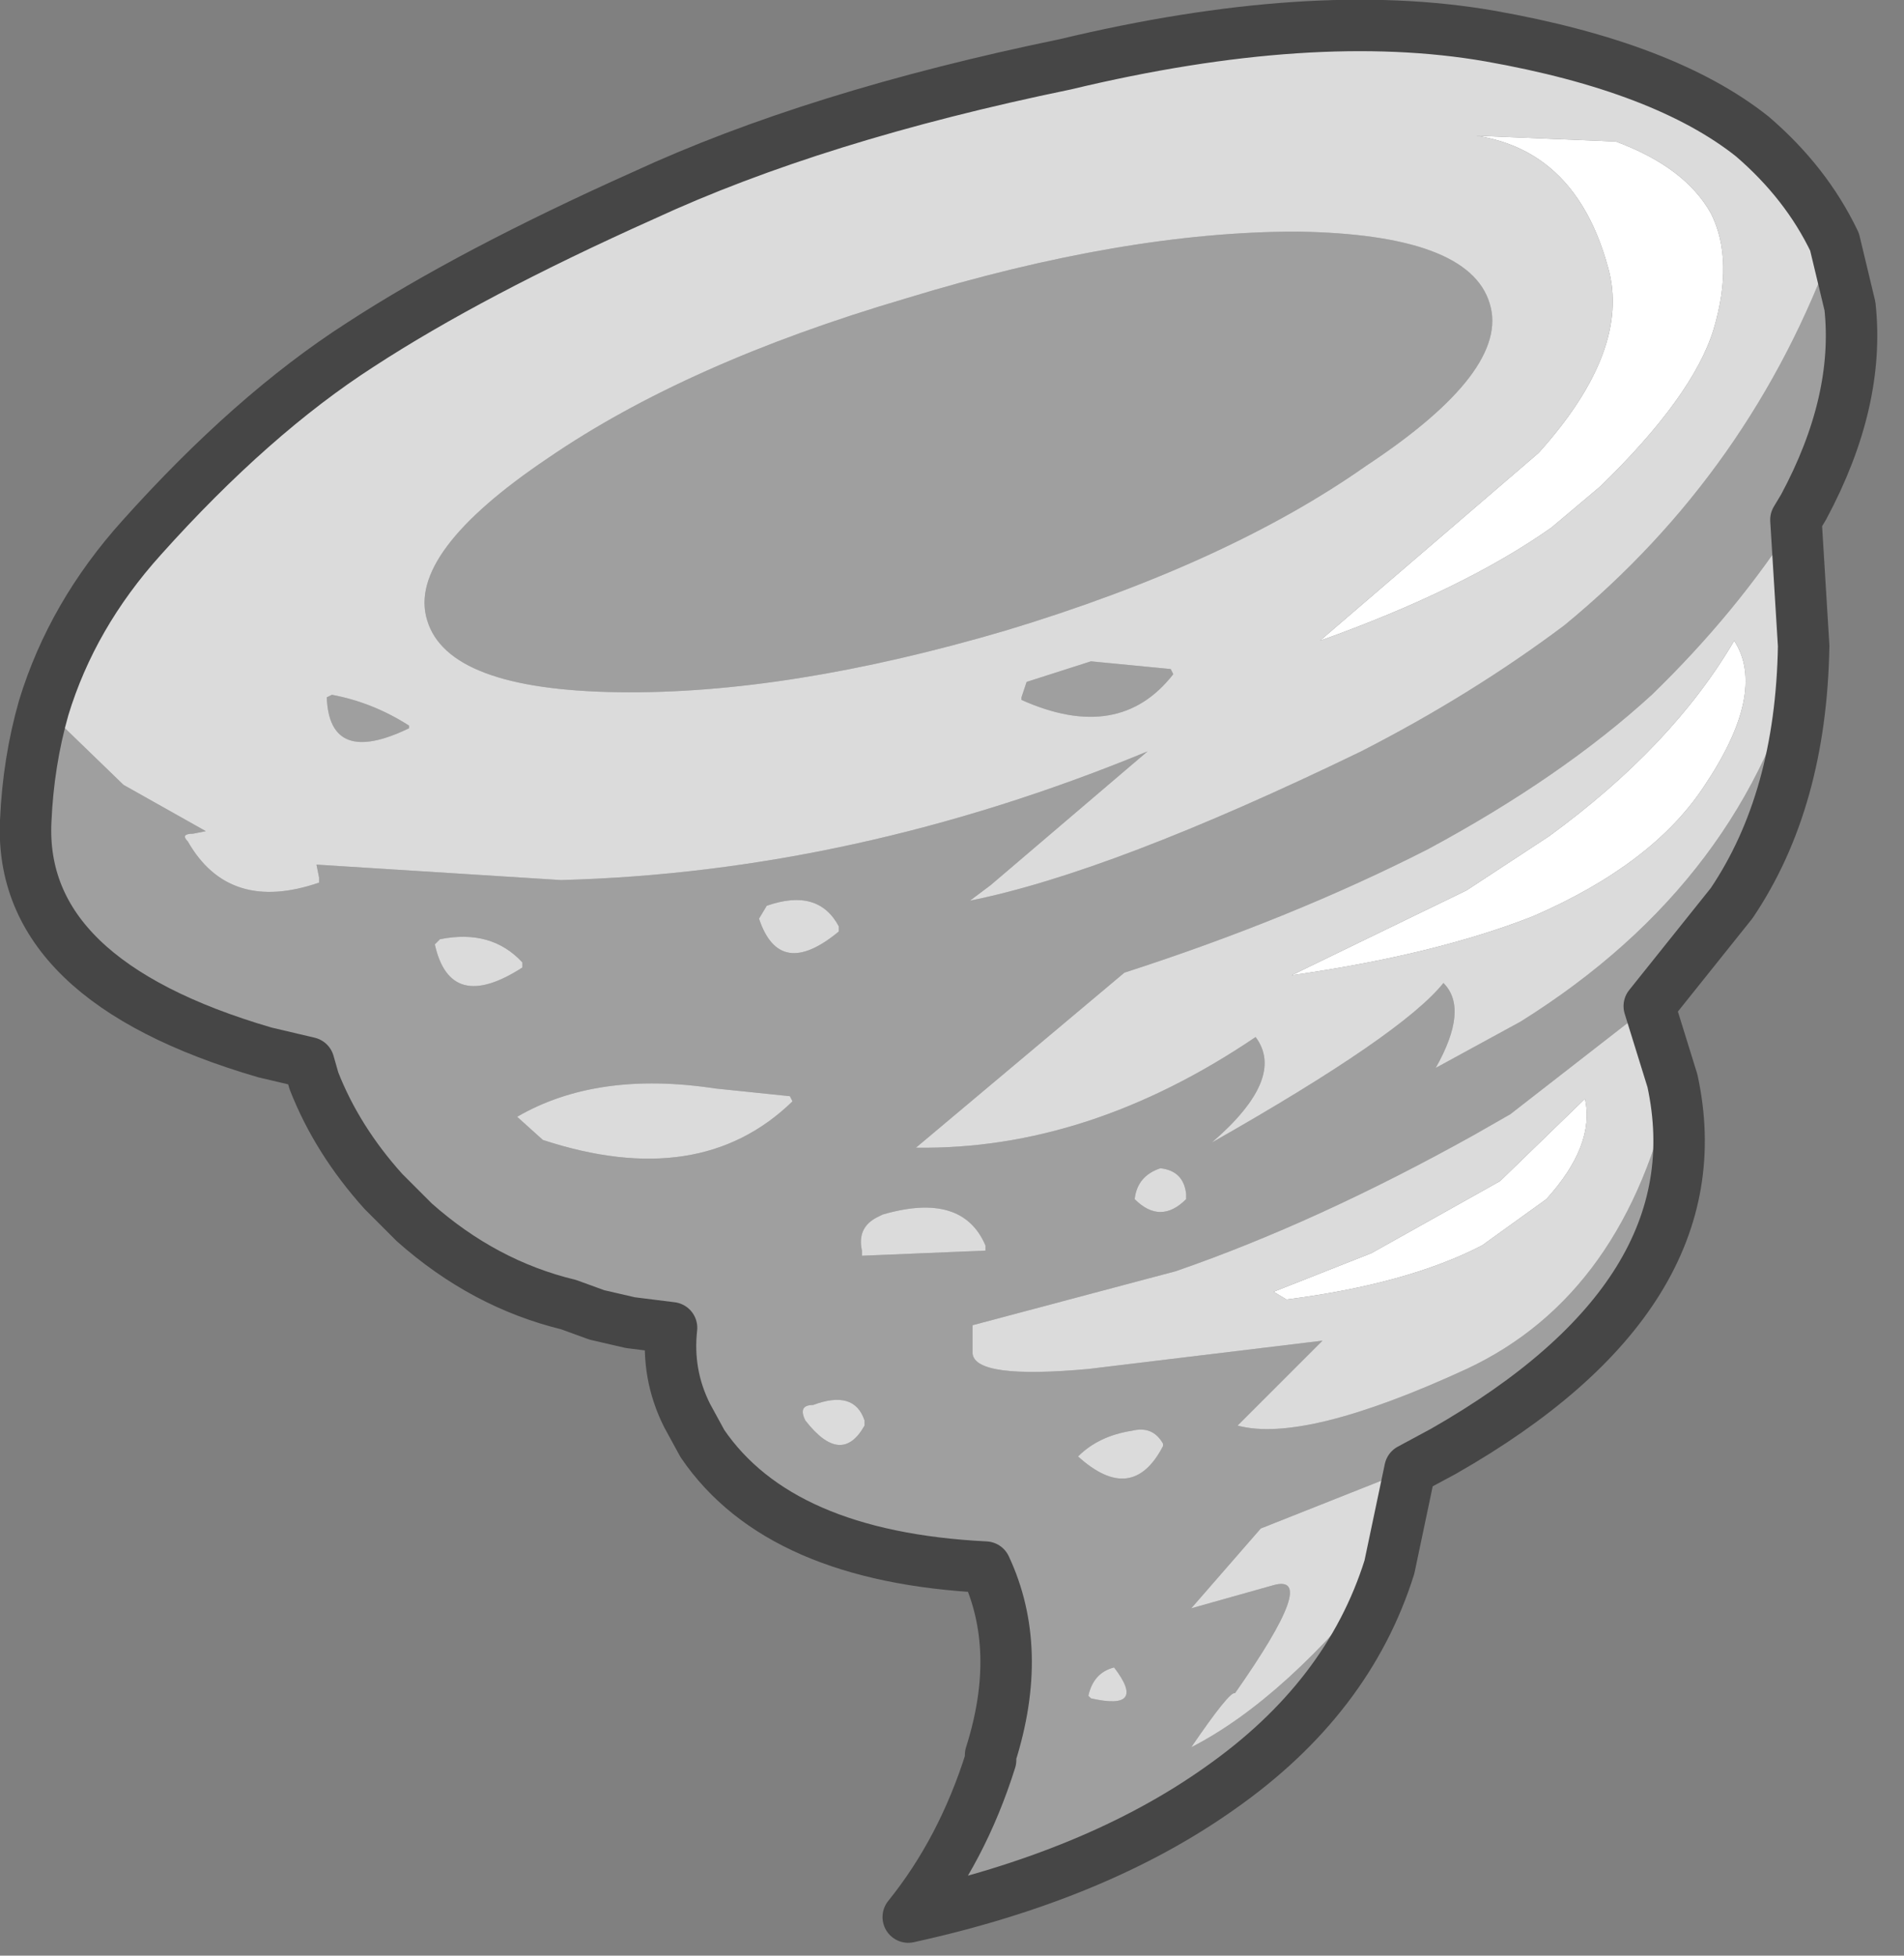 <?xml version="1.0" encoding="utf-8"?>
<svg version="1.1" id="Layer_1"
xmlns="http://www.w3.org/2000/svg"
xmlns:xlink="http://www.w3.org/1999/xlink"
xmlns:author="http://www.sothink.com"
width="37px" height="38px"
xml:space="preserve">
<rect width="100%" height="100%" fill="#808080" stroke="none"/>
<g id="504" transform="matrix(1, 0, 0, 1, 0.5, 0.5)">
<path style="fill:#9F9F9F;fill-opacity:1" d="M24,29.2L22.65 30.75L24.25 30.3Q25.15 30.05 23.5 32.4Q23.4 32.35 22.65 33.45Q24.5 32.5 26.5 29.95Q25.7 32.5 23.2 34.25Q20.8 35.95 17.15 36.75Q18.2 35.45 18.75 33.7L18.75 33.6Q19.4 31.55 18.65 29.95Q14.65 29.75 13.15 27.55L12.85 27Q12.45 26.2 12.55 25.3L11.75 25.2L11.1 25.05L10.55 24.85Q8.9 24.45 7.55 23.25L6.95 22.65Q6.05 21.65 5.6 20.5L5.5 20.15L4.65 19.95Q-0.15 18.55 0 15.45Q0.05 14.3 0.35 13.25L1.9 14.75L3.5 15.65L3.25 15.7Q3 15.7 3.15 15.85Q3.95 17.25 5.7 16.65L5.7 16.55L5.65 16.3L10.4 16.6Q16.1 16.45 21.8 14.1L18.75 16.7L18.35 17Q21.1 16.45 25.95 14.1Q28.1 13 29.9 11.65Q33.55 8.65 35.15 4.2L35.45 5.45Q35.65 7.3 34.55 9.35L34.4 9.6Q33.25 11.4 31.6 13Q29.85 14.6 27.25 16Q24.6 17.35 21.35 18.4L17.3 21.8Q20.65 21.85 23.9 19.65Q24.5 20.45 23.05 21.7Q26.75 19.6 27.55 18.6Q28.05 19.1 27.4 20.25L29.05 19.35Q33.45 16.6 34.55 12.05Q34.5 15.05 33.15 17.05L31.55 19.05L28.85 21.15L28.15 21.55Q25.1 23.25 22.35 24.2L18.4 25.25L18.4 25.8Q18.45 26.3 20.65 26.1L25.2 25.55L23.55 27.2Q24.85 27.55 28 26.1Q31.1 24.65 32 20.5Q32.9 24.65 27.55 27.7L26.9 28.05L24 29.2M26.05,8.55Q23.35 10.45 19.05 11.75Q14.8 13 11.5 12.95Q8.2 12.9 7.8 11.55Q7.4 10.25 10.15 8.4Q12.85 6.55 17.1 5.3Q21.35 4 24.7 4Q28.05 4.05 28.45 5.4Q28.85 6.7 26.05 8.55M22.3,12.6Q21.25 13.95 19.35 13.1L19.35 13.05L19.45 12.75L20.7 12.35L22.25 12.5L22.3 12.6M21.55,22.8Q22.05 23.3 22.55 22.8L22.55 22.7Q22.5 22.25 22.05 22.2Q21.6 22.35 21.55 22.8M7.45,13.65Q5.9 14.4 5.85 13.05L5.95 13Q6.75 13.15 7.45 13.6L7.45 13.65M8.05,17.75L7.95 17.85Q8.25 19.2 9.65 18.3L9.65 18.2Q9.05 17.55 8.05 17.75M10.05,21.65Q13.1 22.65 14.9 20.9L14.85 20.8L13.4 20.65Q11.1 20.3 9.55 21.2L10.05 21.65M15.8,17.5Q15.4 16.75 14.4 17.1L14.25 17.35Q14.65 18.55 15.8 17.6L15.8 17.5M16.65,23.1L16.55 23.15Q16.15 23.35 16.25 23.8L16.25 23.9L18.65 23.8L18.65 23.7Q18.2 22.65 16.65 23.1M16.3,27.1Q16.1 26.5 15.3 26.8Q15 26.8 15.15 27.1Q15.85 28 16.3 27.2L16.3 27.1M22.1,27.6L22.1 27.55Q21.9 27.2 21.5 27.3Q20.85 27.4 20.45 27.8Q21.5 28.75 22.1 27.6M20.65,32.45L20.7 32.5Q21.8 32.75 21.15 31.9Q20.75 32 20.65 32.45" />
<path style="fill:#FFFFFF;fill-opacity:1" d="M30.6,8.95L29.65 9.75Q27.95 10.95 25.15 11.95L29.4 8.3Q31.2 6.3 30.75 4.7Q30 1.95 27.3 2.1L30.9 2.25Q32.25 2.75 32.75 3.65Q33.2 4.55 32.8 5.9Q32.4 7.2 30.6 8.95M29.6,15.75Q32 14 33.2 11.95Q33.85 12.95 32.6 14.8Q31.6 16.3 29.3 17.3Q27.4 18.05 24.6 18.45L28 16.8L29.6 15.75M30.3,20.85Q30.5 21.75 29.55 22.8L28.3 23.7Q26.85 24.45 24.5 24.75L24.25 24.6L26.15 23.85L28.65 22.45L30.3 20.85" />
<path style="fill:#DBDBDB;fill-opacity:1" d="M29.05,19.35L27.4 20.25Q28.05 19.1 27.55 18.6Q26.75 19.6 23.05 21.7Q24.5 20.45 23.9 19.65Q20.65 21.85 17.3 21.8L21.35 18.4Q24.6 17.35 27.25 16Q29.85 14.6 31.6 13Q33.25 11.4 34.4 9.6L34.55 12.05Q33.45 16.6 29.05 19.35M31.55,19.05L32 20.5Q31.1 24.65 28 26.1Q24.85 27.55 23.55 27.2L25.2 25.55L20.65 26.1Q18.45 26.3 18.4 25.8L18.4 25.25L22.35 24.2Q25.1 23.25 28.15 21.55L28.85 21.15L31.55 19.05M26.9,28.05L26.5 29.95Q24.5 32.5 22.65 33.45Q23.4 32.35 23.5 32.4Q25.15 30.05 24.25 30.3L22.65 30.75L24 29.2L26.9 28.05M29.9,11.65Q28.1 13 25.95 14.1Q21.1 16.45 18.35 17L18.75 16.7L21.8 14.1Q16.1 16.45 10.4 16.6L5.65 16.3L5.7 16.55L5.7 16.65Q3.95 17.25 3.15 15.85Q3 15.7 3.25 15.7L3.5 15.65L1.9 14.75L0.35 13.25Q0.9 11.45 2.25 9.95Q4.4 7.55 6.5 6.2Q8.65 4.8 12 3.3Q15.35 1.75 20.2 0.75Q25 -0.4 28.45 0.2Q31.85 0.8 33.55 2.15Q34.6 3.05 35.15 4.2Q33.55 8.65 29.9 11.65M32.8,5.9Q33.2 4.55 32.75 3.65Q32.25 2.75 30.9 2.25L27.3 2.1Q30 1.95 30.75 4.7Q31.2 6.3 29.4 8.3L25.15 11.95Q27.95 10.95 29.65 9.75L30.6 8.95Q32.4 7.2 32.8 5.9M28.45,5.4Q28.05 4.05 24.7 4Q21.35 4 17.1 5.3Q12.85 6.55 10.15 8.4Q7.4 10.25 7.8 11.55Q8.2 12.9 11.5 12.95Q14.8 13 19.05 11.75Q23.35 10.45 26.05 8.55Q28.85 6.7 28.45 5.4M28,16.8L24.6 18.45Q27.4 18.05 29.3 17.3Q31.6 16.3 32.6 14.8Q33.85 12.95 33.2 11.95Q32 14 29.6 15.75L28 16.8M22.25,12.5L20.7 12.35L19.45 12.75L19.35 13.05L19.35 13.1Q21.25 13.95 22.3 12.6L22.25 12.5M22.05,22.2Q22.5 22.25 22.55 22.7L22.55 22.8Q22.05 23.3 21.55 22.8Q21.6 22.35 22.05 22.2M28.65,22.45L26.15 23.85L24.25 24.6L24.5 24.75Q26.85 24.45 28.3 23.7L29.55 22.8Q30.5 21.75 30.3 20.85L28.65 22.45M7.45,13.6Q6.75 13.15 5.95 13L5.85 13.05Q5.9 14.4 7.45 13.65L7.45 13.6M9.65,18.2L9.65 18.3Q8.25 19.2 7.95 17.85L8.05 17.75Q9.05 17.55 9.65 18.2M9.55,21.2Q11.1 20.3 13.4 20.65L14.85 20.8L14.9 20.9Q13.1 22.65 10.05 21.65L9.55 21.2M15.8,17.6Q14.65 18.55 14.25 17.35L14.4 17.1Q15.4 16.75 15.8 17.5L15.8 17.6M18.65,23.7L18.65 23.8L16.25 23.9L16.25 23.8Q16.15 23.35 16.55 23.15L16.65 23.1Q18.2 22.65 18.65 23.7M16.3,27.2Q15.85 28 15.15 27.1Q15 26.8 15.3 26.8Q16.1 26.5 16.3 27.1L16.3 27.2M20.45,27.8Q20.85 27.4 21.5 27.3Q21.9 27.2 22.1 27.55L22.1 27.6Q21.5 28.75 20.45 27.8M21.15,31.9Q21.8 32.75 20.7 32.5L20.65 32.45Q20.75 32 21.15 31.9" />
<path style="fill:none;stroke-width:1;stroke-linecap:round;stroke-linejoin:round;stroke-miterlimit:3;stroke:#464646;stroke-opacity:1" d="M34.55,12.05L34.4 9.6M34.55,12.05Q34.5 15.05 33.15 17.05L31.55 19.05L32 20.5Q32.9 24.65 27.55 27.7L26.9 28.05L26.5 29.95Q25.7 32.5 23.2 34.25Q20.8 35.95 17.15 36.75Q18.2 35.45 18.75 33.7L18.75 33.6Q19.4 31.55 18.65 29.95Q14.65 29.75 13.15 27.55L12.85 27Q12.45 26.2 12.55 25.3L11.75 25.2L11.1 25.05L10.55 24.85Q8.9 24.45 7.55 23.25L6.95 22.65Q6.05 21.65 5.6 20.5L5.5 20.15L4.65 19.95Q-0.15 18.55 0 15.45Q0.05 14.3 0.35 13.25Q0.9 11.45 2.25 9.95Q4.4 7.55 6.5 6.2Q8.65 4.8 12 3.3Q15.35 1.75 20.2 0.75Q25 -0.4 28.45 0.2Q31.85 0.8 33.55 2.15Q34.6 3.05 35.15 4.2L35.45 5.45Q35.65 7.3 34.55 9.35L34.4 9.6" />
</g>
</svg>
